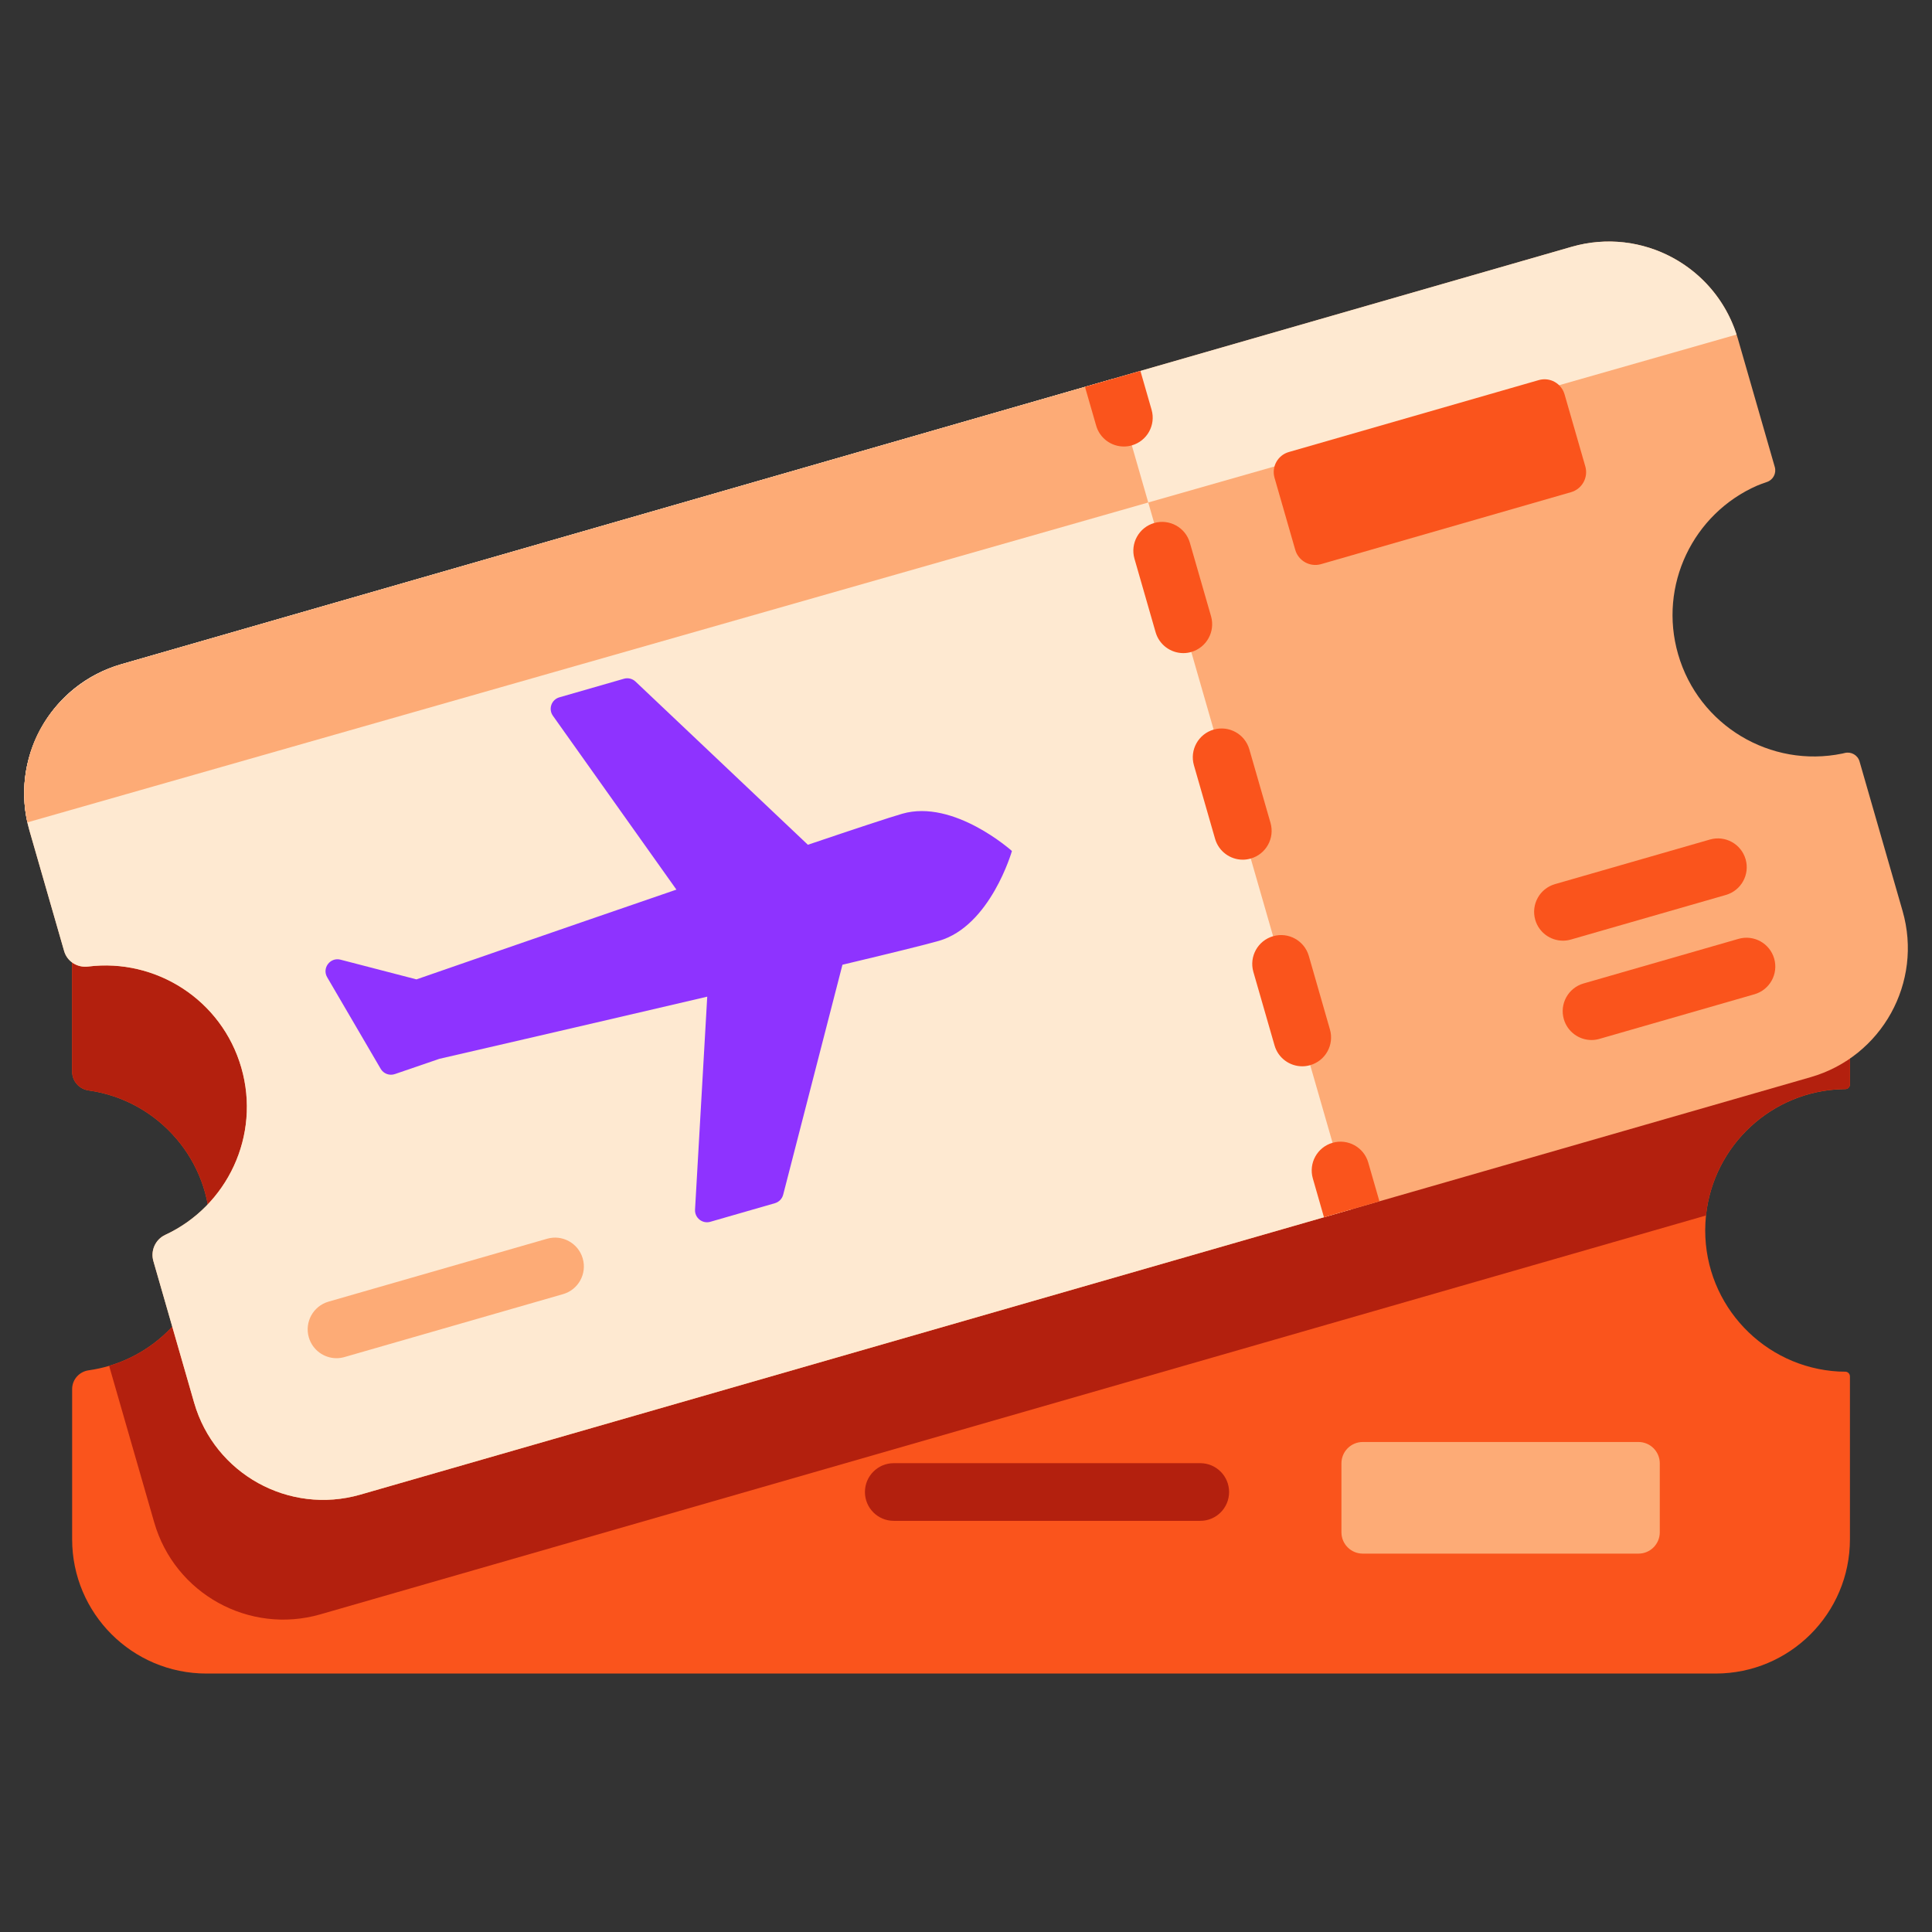 <svg width="80" height="80" viewBox="0 0 80 80" fill="none" xmlns="http://www.w3.org/2000/svg">
<rect x="0" y="0" width="80" height="80" fill="#333333" stroke="none"/>
<path d="M70.641 50.331C70.621 50.533 70.609 50.739 70.609 50.948C70.609 54.068 73.054 56.62 76.132 56.792C76.19 56.795 76.306 56.797 76.409 56.798C76.516 56.799 76.602 56.886 76.602 56.992V63.737C76.602 66.808 74.112 69.298 71.04 69.298H8.549C5.477 69.298 2.987 66.808 2.987 63.737V57.52C2.987 57.126 3.279 56.797 3.669 56.742C3.959 56.701 4.243 56.639 4.519 56.557C6.939 55.837 8.702 53.6 8.702 50.948C8.702 49.503 8.179 48.182 7.313 47.163C7.309 47.158 7.304 47.152 7.298 47.147C6.394 46.088 5.117 45.356 3.671 45.153C3.28 45.098 2.987 44.77 2.987 44.375V39.079C2.987 36.008 5.477 33.518 8.548 33.518H71.042C74.112 33.518 76.601 36.007 76.601 39.077V44.904C76.601 45.011 76.514 45.098 76.409 45.097C76.373 45.097 76.343 45.097 76.328 45.098C73.367 45.165 70.946 47.431 70.641 50.331Z" fill="#FA541C"/>
<path d="M76.602 39.077V44.903C76.602 45.01 76.516 45.097 76.409 45.098C76.303 45.099 76.182 45.101 76.121 45.104C73.254 45.269 70.939 47.499 70.641 50.331L13.268 66.846C10.316 67.696 7.236 65.991 6.386 63.04L4.519 56.557C6.939 55.837 8.702 53.6 8.702 50.948C8.702 49.503 8.179 48.182 7.313 47.163C7.309 47.158 7.304 47.152 7.298 47.147C6.394 46.088 5.117 45.356 3.671 45.153C3.28 45.098 2.987 44.77 2.987 44.375V39.079C2.987 36.008 5.477 33.518 8.548 33.518H71.042C74.112 33.518 76.602 36.007 76.602 39.077Z" fill="#B3200E"/>
<path d="M74.976 44.603L57.119 49.743L54.824 50.404L14.921 61.889C11.97 62.739 8.89 61.034 8.039 58.083L6.352 52.219C6.227 51.786 6.433 51.324 6.842 51.134C9.412 49.94 10.802 47.02 9.993 44.212C9.186 41.406 6.461 39.672 3.651 40.023C3.204 40.079 2.781 39.816 2.657 39.384L1.218 34.387C0.37 31.436 2.073 28.354 5.025 27.506L44.927 16.02L47.222 15.36L65.08 10.22C68.031 9.37 71.111 11.073 71.961 14.024L73.49 19.337C73.565 19.596 73.423 19.87 73.167 19.957C73.013 20.01 72.855 20.067 72.758 20.109C70.11 21.268 68.664 24.237 69.486 27.088C70.338 30.047 73.322 31.816 76.289 31.203C76.316 31.197 76.351 31.189 76.39 31.179C76.655 31.114 76.925 31.269 77 31.531L78.782 37.722C79.631 40.673 77.927 43.753 74.976 44.603Z" fill="#FDAB76"/>
<path d="M71.907 13.854C70.99 11.008 67.973 9.386 65.079 10.219L5.023 27.504C2.183 28.322 0.499 31.206 1.134 34.053L71.907 13.854Z" fill="#FEE9D1"/>
<path d="M46.074 15.689L55.971 50.073L14.921 61.889C11.97 62.738 8.888 61.034 8.039 58.083L6.351 52.219C6.227 51.786 6.433 51.324 6.842 51.134C9.412 49.94 10.801 47.02 9.993 44.212C9.185 41.405 6.46 39.671 3.65 40.022C3.204 40.078 2.781 39.815 2.656 39.383L1.218 34.386C0.369 31.435 2.073 28.354 5.024 27.505L46.074 15.689Z" fill="#FEE9D1"/>
<path d="M46.074 15.689L5.024 27.505C3.231 28.023 1.652 29.512 1.181 31.447C0.964 32.276 0.937 33.166 1.134 34.051C1.134 34.052 1.134 34.053 1.134 34.053L47.547 20.807L46.074 15.689Z" fill="#FDAB76"/>
<path d="M28.009 36.837L22.895 29.639C22.697 29.36 22.833 28.97 23.162 28.875L25.837 28.105C26.006 28.057 26.187 28.101 26.315 28.222L33.453 34.98C35.372 34.331 36.838 33.845 37.361 33.695C39.499 33.079 41.902 35.238 41.902 35.238C41.902 35.238 41.015 38.344 38.876 38.959C38.354 39.11 36.854 39.478 34.884 39.948L32.43 49.469C32.386 49.639 32.256 49.773 32.087 49.822L29.412 50.592C29.084 50.686 28.761 50.428 28.78 50.087L29.285 41.27C23.856 42.54 18.192 43.844 18.192 43.844L16.352 44.475C16.128 44.552 15.882 44.461 15.763 44.257L13.548 40.467C13.325 40.087 13.673 39.627 14.1 39.738L17.245 40.554C17.245 40.554 22.735 38.647 28.009 36.837Z" fill="#8E33FF"/>
<path d="M65.053 20.38L54.702 23.36C54.244 23.491 53.766 23.227 53.634 22.769L52.776 19.786C52.644 19.328 52.908 18.85 53.366 18.718L63.717 15.739C64.175 15.607 64.653 15.871 64.785 16.329L65.644 19.312C65.776 19.77 65.511 20.248 65.053 20.38Z" fill="#FA541C"/>
<path d="M67.846 64.332H56.429C55.942 64.332 55.546 63.937 55.546 63.449V60.593C55.546 60.105 55.942 59.71 56.429 59.71H67.846C68.333 59.71 68.728 60.105 68.728 60.593V63.449C68.728 63.937 68.333 64.332 67.846 64.332Z" fill="#FDAB76"/>
<path fill-rule="evenodd" clip-rule="evenodd" d="M46.536 18.489C46.646 18.489 46.757 18.474 46.867 18.442C47.501 18.259 47.867 17.599 47.684 16.965L47.222 15.359L44.927 16.02L45.39 17.626C45.54 18.148 46.017 18.489 46.536 18.489ZM55.07 42.628L54.195 39.582C54.012 38.949 53.349 38.583 52.718 38.766C52.084 38.947 51.718 39.609 51.899 40.243L52.776 43.288C52.926 43.812 53.404 44.153 53.922 44.153C54.032 44.153 54.144 44.137 54.254 44.105C54.887 43.923 55.253 43.261 55.07 42.628ZM52.609 34.073L51.732 31.028C51.549 30.394 50.889 30.03 50.255 30.211C49.621 30.394 49.255 31.055 49.438 31.689L50.314 34.734C50.465 35.257 50.943 35.598 51.46 35.598C51.57 35.598 51.681 35.582 51.791 35.55C52.425 35.369 52.791 34.707 52.609 34.073ZM50.147 25.518L49.27 22.475C49.088 21.841 48.424 21.475 47.792 21.657C47.159 21.84 46.793 22.502 46.976 23.136L47.851 26.179C48.002 26.703 48.48 27.044 48.999 27.044C49.107 27.044 49.219 27.029 49.328 26.997C49.962 26.814 50.328 26.152 50.147 25.518ZM57.119 49.743L54.823 50.404L54.362 48.798C54.179 48.164 54.545 47.502 55.178 47.321C55.81 47.138 56.474 47.504 56.656 48.137L57.119 49.743Z" fill="#FA541C"/>
<path d="M64.718 38.951C64.199 38.951 63.722 38.611 63.571 38.087C63.389 37.454 63.755 36.792 64.388 36.61L70.805 34.763C71.437 34.581 72.1 34.946 72.282 35.58C72.464 36.214 72.099 36.875 71.465 37.058L65.049 38.904C64.939 38.936 64.827 38.951 64.718 38.951Z" fill="#FA541C"/>
<path d="M65.901 43.065C65.382 43.065 64.905 42.724 64.754 42.2C64.572 41.567 64.938 40.905 65.572 40.723L71.988 38.876C72.62 38.694 73.283 39.059 73.465 39.693C73.647 40.327 73.282 40.988 72.648 41.171L66.232 43.017C66.121 43.049 66.01 43.065 65.901 43.065Z" fill="#FA541C"/>
<path d="M13.934 56.24C13.415 56.24 12.938 55.899 12.787 55.376C12.605 54.742 12.97 54.081 13.604 53.898L22.653 51.294C23.285 51.111 23.948 51.477 24.13 52.111C24.312 52.745 23.947 53.406 23.313 53.588L14.264 56.193C14.154 56.224 14.043 56.24 13.934 56.24Z" fill="#FDAB76"/>
<path d="M49.7 62.975H37.008C36.349 62.975 35.815 62.441 35.815 61.781C35.815 61.122 36.349 60.587 37.008 60.587H49.7C50.36 60.587 50.894 61.122 50.894 61.781C50.894 62.441 50.36 62.975 49.7 62.975Z" fill="#B3200E"/>
</svg>
